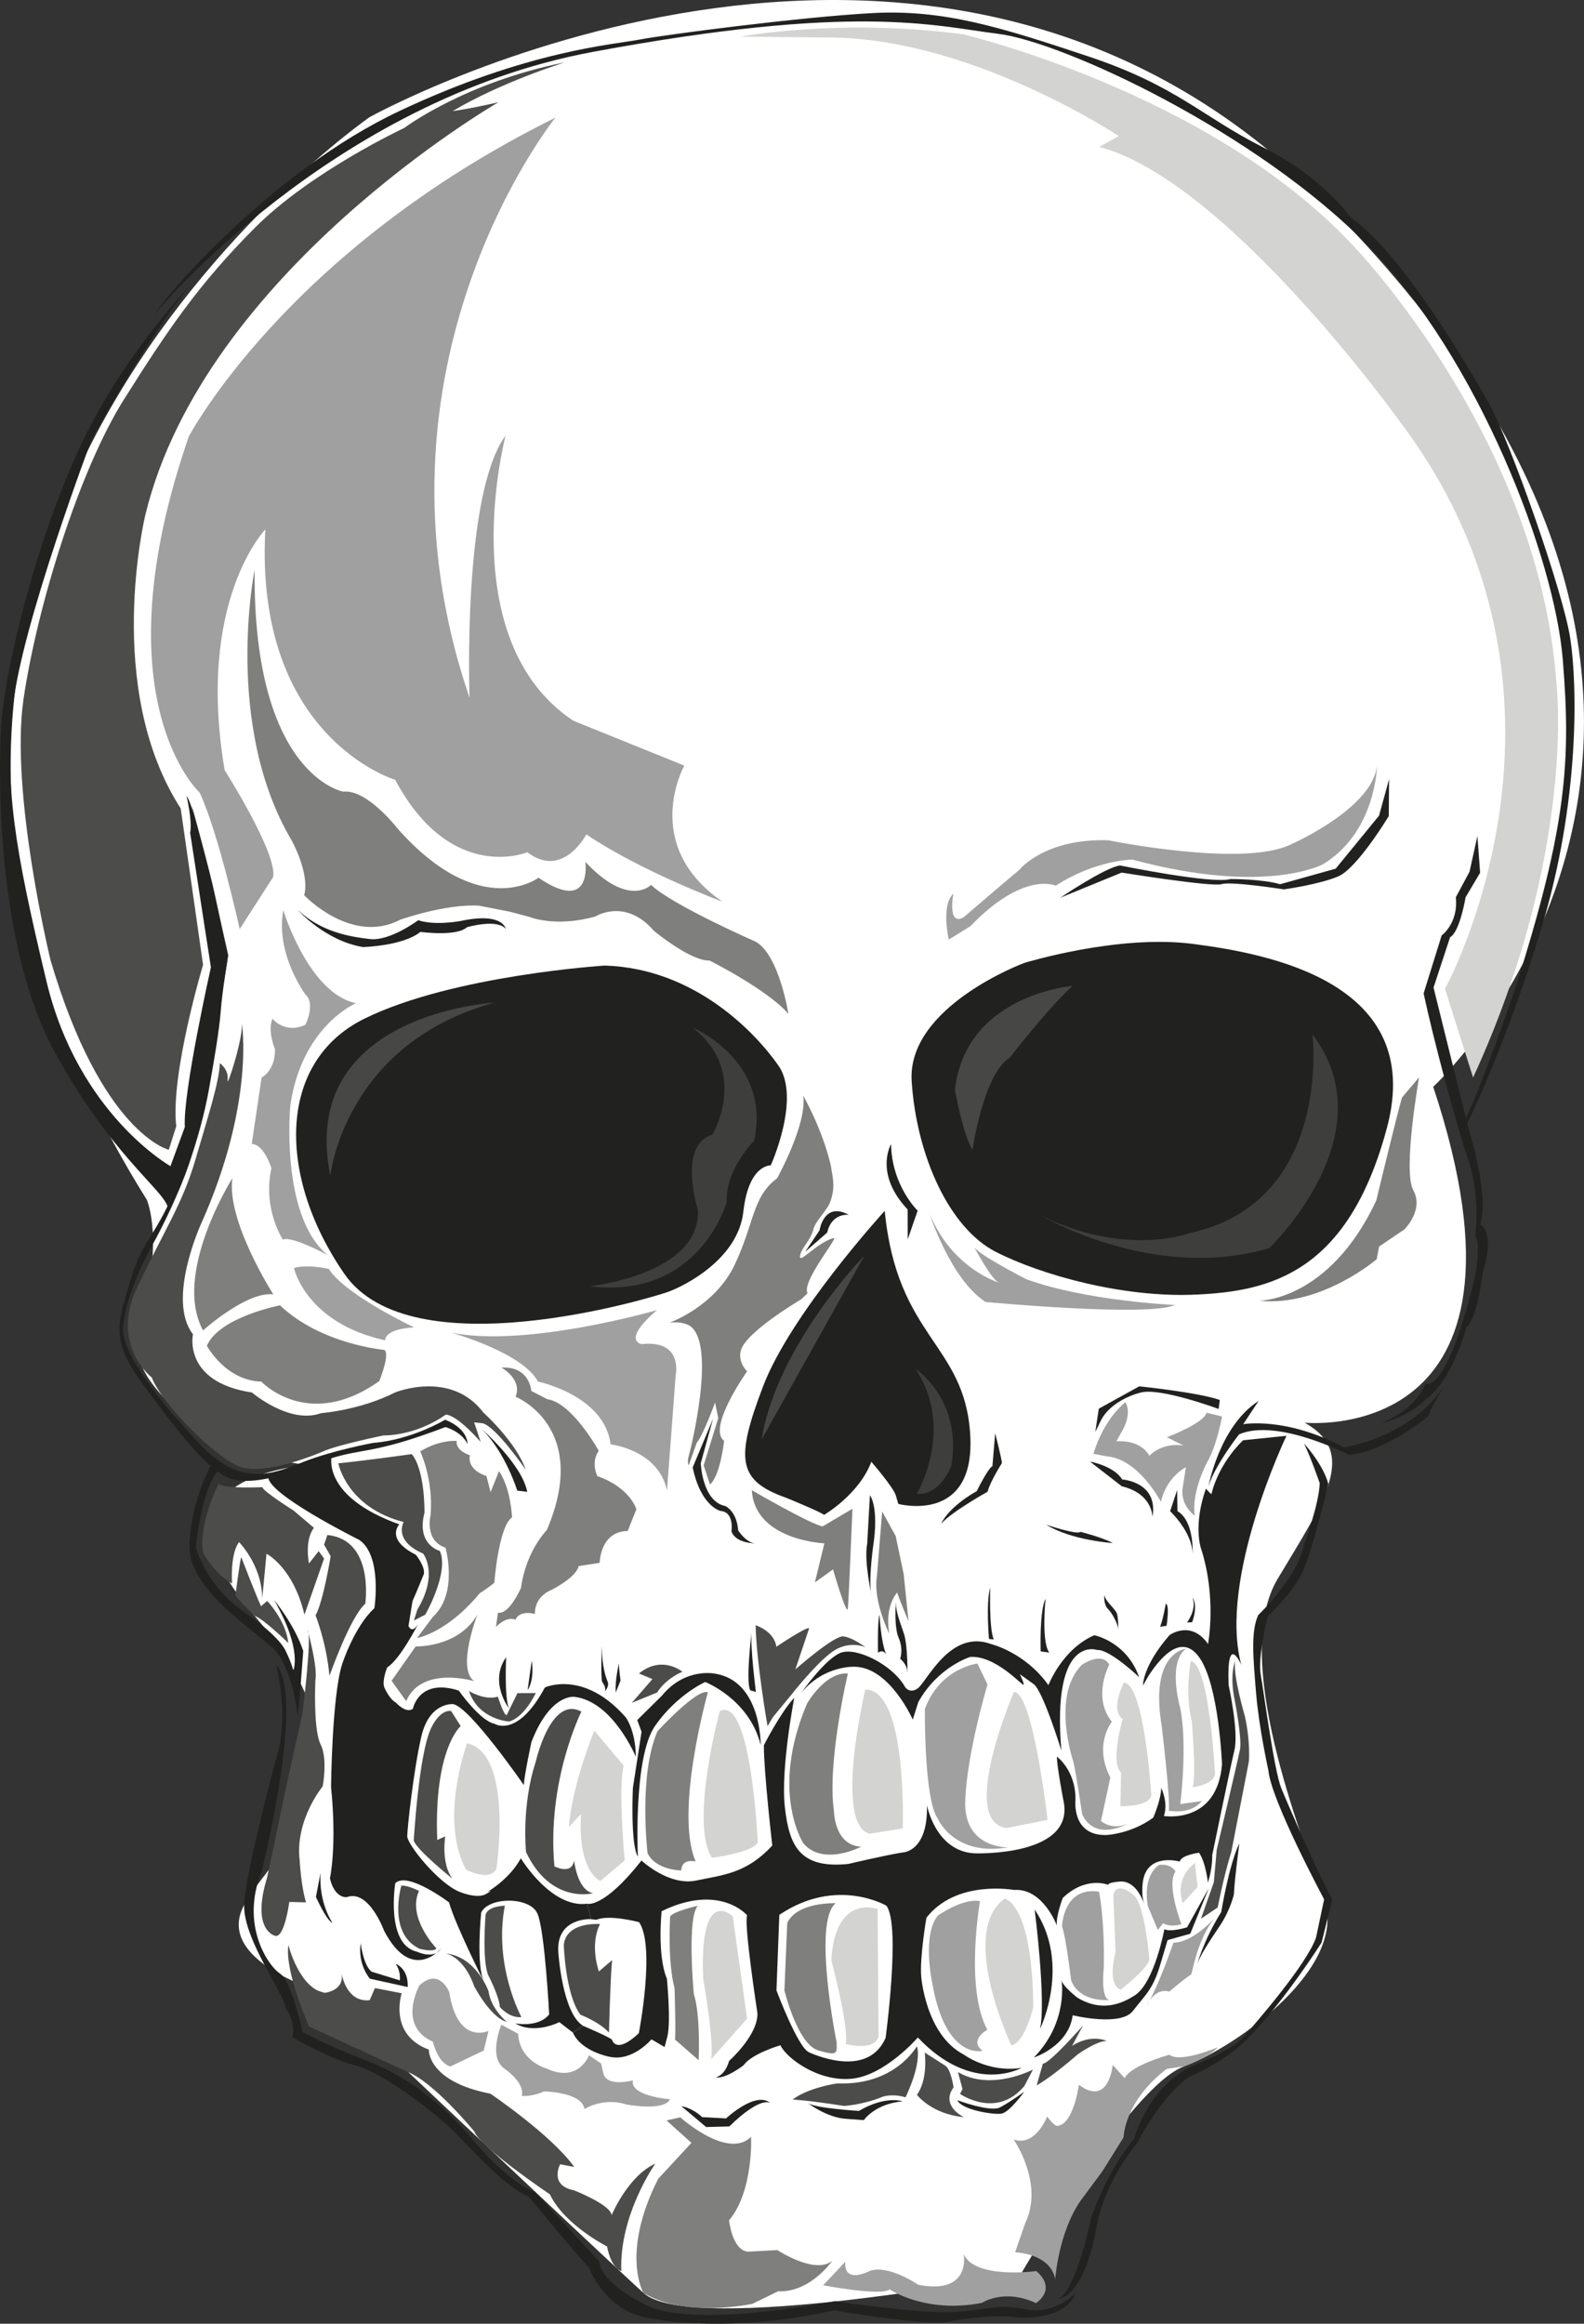 <svg id="_Слой_2" xmlns="http://www.w3.org/2000/svg" width="736.59" height="1080" viewBox="0 0 736.59 1080"><rect x="0" y="0" width="736.59" height="1080" fill="#333333" stroke="none"/><g id="Halloween05_8887693"><g id="Halloween05_8887693-2"><path d="M171.88 54.44S-120.1 256.57 68.28 557.64c0 0 8.52 19.72-3.67 56.84-12.2 37.16 61.57 72.78 92.71 65.63.0.0-101.38-2.07-38.85 70.98 62.53 73.04 9.46 107.85-4.93 134.3-14.37 26.4 37.3 40.85 37.3 40.85.0.0 126.02 119.11 148.34 139.42 22.32 20.37 175.61-8.85 175.61-8.85.0.0 50.36-86.87 75.81-96.43 25.48-9.53 76.33-46.43 65.14-77.63-11.16-31.17-43.31-112.59-21.68-148.81 21.68-36.22 37.79-58.53 12.64-72.72.0.0 115.6 11.97 59.77-156.1.0.0 188.67-174.17-53-413.94C431.12-89.74 171.88 54.44 171.88 54.44z" fill="#fff"/><g><path d="M361.96 495.21c-10.64-15.22-38.83-45.12-80.71-46.44.0.0-70.66 4.47-111.68 24.63-41.05 20.15-40.55 73.72-9.39 118.72 31.19 44.98 143.34 10.95 150.63 8.25 7.32-2.66 32.35-15.02 34.86-37.18 2.46-22.17 12.74-21.55 12.74-21.55.0.0 14.19-31.24 3.55-46.43z" fill="#212120"/><path d="M554.55 438.68c-34.89-4.48-78.25 8.87-78.25 8.87.0.0-54.7 20.23-52.35 55.11 2.32 34.87 17.61 68.18 39.07 79.15 21.43 10.93 59.72 21.53 93.55 19.87 33.83-1.59 70.34-9.93 88.4-77.57 18.08-67.63-55.46-80.93-90.42-85.43z" fill="#212120"/><path d="M451.15 666.5c-2.68-42.22-33.95-44.63-39.74-103.72.0.0-43.63 47.72-56.54 81.48-12.84 33.75-12.1 43.87 10.82 51.91.0.0 16.78 6.88 17.49 7.93.0.0 16.36-9.53 22-24.72.0.0 10.37 11.95 11.43 15.77l1.11 3.84s36.17 9.73 33.43-32.48z" fill="#212120"/><path d="M89.1 374.03s10.23 54.98 14.31 71.15c0 0-2.14 43.99-14.98 86.82-12.79 42.82-20.15 38.7-27.35 61.76-7.17 23.07-9.39 29.89 6.43 51.09 15.84 21.18 30.55 41.23 42.42 43.09 11.9 1.84 26.16-4.02 42.15-9.53 16.04-5.48 21.26-2.22 55.04-15.15.0.0 7.34 1.86 10.28 7.85.0.0.44-6.95-10.4-11.27.0.0-15.42 9.35-33.36 10.77.0.0-19.02 3.45-33.01 9.02-13.94 5.56-28.68 11.32-46.59-7.33-17.91-18.64-37.89-43.12-36.81-55.58 1.06-12.49 8.4-28.84 13.55-37.95 5.15-9.07 13.01-25.69 16.98-37.36 3.97-11.69 7.32-23.28 9.56-35.98 2.24-12.69 4.66-26.41 5.37-35.98.74-9.61 3.45-25.4 3.45-25.4.0.0-3.72-16.44-6.16-27.9-2.41-11.48-10.89-42.09-10.89-42.09z" fill="#212120"/><path d="M127.49 743.65c13.53 23.7 8.8 32.98 8.8 32.98.0.0.12-1.82-3.4-9.25-3.55-7.5-18.28-17.37-18.28-17.37-19.24-12.9-23.58-31.06-23.58-31.06 3.72-31.56 11.04-35.95 11.04-35.95l2.07-2.33c-1.48-.97-2.93-2.03-4.29-3.13-13.21 24-11.68 43.33-11.68 43.33 1.77 18.92 29.42 36.5 38.63 45.06 9.21 8.6 11.63 31.27 11.63 31.27.64-3.26 2.59-29.85 2.59-29.85-3.82-11.84-13.53-23.7-13.53-23.7z" fill="#212120"/><path d="M128.35 773.71s6.58 24.07.0 43.84c0 0-14.44 53.62-14.81 67.84-.37 14.19 14.31 35.04 18.23 44.62 3.92 9.6.05 1.37.05 1.37.0.0 6.23 8.34 4.16 15.43.0.0 17.07 10.08 29.37 13.16 12.34 3.07 36.61 21.71 45.18 30.16 8.55 8.41 23.82 26.02 35.45 30.95.0.0 22.02 26.71 27.94 32.94.0.0 7.07 19.71 27.45 23.32.0.0 35.72 7.93 86.4-3.55.0.0 45.16 7.82 54.32 5.05.0.0 18.8-3.64 31.09-1.71.0.0 21.83 2 27.18-11.47.0.0-10.23 10.67-24.12 7.54-13.89-3.1-21.7 2.14-41.04 1.39-19.32-.84-47.06-5.03-47.06-5.03.0.0-64.82 13.03-87.56 1.85-22.76-11.22-21.9-20.34-21.9-20.34l-29.98-32.3s-10.77-2.97-28.46-23.84c-17.72-20.87-33.66-30.98-51.37-37.81-17.71-6.81-28.13-12.69-28.13-12.69.0.0-5.17-23.66-10.57-27.2-5.45-3.5-18.53-22.6-8.55-47.18.0.0 20.57-81.83 6.73-96.35z" fill="#212120"/><path d="M491.6 1068.62s7.44.38 15.89-38.06c0 0 7.49-22.17 19.96-36.43.0.0 5.27-22.09 25.48-33.28.0.0 19.61-7.43 25.52-14.29 5.89-6.84 29.02-33.27 33.53-46.01l3.77-17.79s-24.83-46.23-25.94-60.02c0 0-4.29-19.24-5.69-35.59-1.35-16.35-2.56-28.84.99-36.52.0.0 18.26-17.31 21.29-32.79.0.0 6.95-18.38 7.29-28.52.0.0-4.19-12.13-7.29-18.39.0.0 8.62 9.15 11.31 18.72.0.0-7.34 30.95-11.97 40.95-4.66 9.97-16.24 20.63-16.24 20.63.0.0-4.76 18.8-3.23 27.24 1.53 8.45 6.18 44.25 9.53 52.59 3.35 8.35 19.14 44.03 23.75 51.7l-5 20.11s-18.26 28.83-35.65 45.9c0 0-7.93 8.39-25.55 16.32.0.0-11.41 6.2-24.59 31.04.0.0-14.78 16.87-18.77 38.51.0.0-4.83 32.16-18.38 33.98z" fill="#212120"/><path d="M687.02 388.63l1.26 17-6.75 11.39s-2.69 16.24-7.2 18.54l-7.71 23.43 16.29 65.66s9.9 30.92 5.45 44.54c0 0 7.17 2.75 1.08 22.42.0.0-2.32 21.3-7.59 25.25.0.0-6.14 24.64-19.24 33.9.0.0-7.88 7.98-20.18 10.59.0.0 15.57-5.61 20.32-18.28.0.0 8.82 5.79 21.36-42.53.0.0 5.54-19.34 1.9-26.36.0.0 2.61-18.08-3.18-35.06-5.79-16.96-16.06-55.21-20.82-77.41l8.38-26.93s7.88-5.71 6.6-17.75l6.38-11.9 3.65-16.52z" fill="#212120"/><path d="M671.63 644.02s-7.54 12.45-7.12 13.88c0 0-19.14 16.37-37.18 18.32.0.0-33.36-17.32-51.15-9.56.0.0-11.31 14.47-14.19 24.08.0.0 5.05-27.9 23.31-39.64l-7.19 10.84s19.74-3.66 46.86 10.77c0 0 31.12-4.53 46.66-28.69z" fill="#212120"/><path d="M154.19 677.02s-4.51 18.59 31.51 31.48c0 0-6.77 6.84 7.69 14.14.0.0 4.39 5.4 3.72 8.89.0.0-3.47 8.62-5.3 12.66l-1.85 11.53s1.58 4.07 4.61-1.15c0 0-8.72 17.02-14.49 20.34.0.0-2.49 5.96-1.43 9.21.0.0 2.34 5.58 5.42 7.18.0.0 4.73 5.35 7.93 2.89.0.0 2.76-14.4 21.34-8.45.0.0 9.86 14.12 16.73 15.47.0.0 10.57 6.79 23.31-16.91.0.0 17.93-8.41 37.45 13.71.0.0 4.68 5.64 4.88 18.6.0.0-10.62-25.82-28.55-27.95.0.0-11.19-1.8-20.03 20.96.0.0-3.3 15.31-3.55 20.02.0.0-24.96-36.12-32.82-37.6.0.0-10.96-1.12-14.76 14.78-3.74 15.94-6.58 42.91-6.63 46.61-.02 3.77 14.19 21.57 24.05 25.73.0.0 8.33 3.66 12.66 1.09 4.36-2.54.39-.82.39-.82.0.0 10.42-5.89 15.72-15.74.0.0 14.09 23.32 30.82 21.11l1.8 7.16s-16.16-.86-15.2 15.2c0 0 1.77 28.41 11.51 34.36l-4.71 3.18-6.31-4.86s-11.58 5.94-20.5.59c0 0 10.91 2.11 15.77-4.21.0.0-2-38.9-5.45-46.83-3.47-7.91-22.47-7.92-26.16-.52.0.0-2.56 24.88 1.41 32.43.0.0-13.43-26.58-16.36-37.12.0.0-19.37-14.64-25.01-8.89.0.0-4.61 28.54 10.15 31.83.0.0 7.86 3.79 11.14-1.48.0.0-13.58 16.43-26.49-8.28.0.0-7.07-19.48-17.37-15.61.0.0-5.57.78-7.81-8.73.0.0 3.33-14.77.52-42.5.0.0.42-42.03 5.13-56.98.0.0 5.64-17.52 15.03-26.1.0.0 3.77-24.21-7-31.71.0.0-43.41-21.56-42.33-29.49.0.0 22.96-8.68 29.42-9.25z" fill="#212120"/><path d="M571.33 783.06c-1.01-25.12 5.89-9.29 5.89-9.29-10.82-40.12 21.02-106.45 21.02-106.45l-20.2 2.08c-12.15 11.93-14.68 25.02-14.68 25.02-.91-.52-2.59-2.55-2.59-2.55-6.03 17.18-2.31 27.75-2.31 27.75 7.46 22.85 3.3 44.47 3.3 44.47-7.98-11.4-17.89-4.14-17.89-4.14-12.69 14.55-12.37 23.44-12.37 23.44l2.61-4.57c3.82-5.74 14.64-21.32 23.68-8.35 9.07 12.96 10.47 49.58 10.47 49.58-2.36 28.11-27.05 23.97-27.05 23.97 2.19-6.03-1.23-13.12-1.23-13.12.0 5.42-3.7 13.9-3.7 13.9-10.27 7.53-21.61 8.06-21.61 8.06-16.41.57-14.56-16.08-14.56-16.08.3-13.87-8.62-20.34-8.62-20.34-.1 4.06 2.93 19.93 2.93 19.93 6.38 26.72-41.17 25.01-41.17 25.01-18.21-.85-22.2-22.33-22.2-22.33.52 21.85-11.38 21.94-11.38 21.94-7.74 1.21-25.16 5.32-25.16 5.32-22.86 2.37-27.54-8.72-29.54-26.43-2.02-17.72 4.38-50.82 4.38-50.82-6.45 6.95-14.14 22.08-14.14 22.08-.03 12.58 3.92 46.63 3.92 46.63-12.02 12.96-22.67 13.62-35.43 16.26-12.74 2.65-25.4-9.31-25.4-9.31-17.57 22.41-25.28 20.12-25.28 20.12l1.8 7.16 2.54.26c5.94-2.59 19.83 1.12 19.83 1.12 7.69 11.31-.12 51.6-.12 51.6-10.79 10.17-12.47 3.04-12.47 3.04-1.14-1.26-13.48-6.47-13.48-6.47l-4.71 3.18c3.97 8.82 16.97 11.2 16.97 11.2 10.74 2.43 19.56-8.09 19.56-8.09l6.11 3.57 1.28-4.87c1.75-7.14-.22-26.89-.22-26.89-4.63-11.08-2.44-31.38-2.44-31.38 27.03-13.14 39.74 1.9 39.74 1.9-1.53 4.46 4.8 45.43 4.8 45.43.39 10.27-13.16 22.25-13.16 22.25-2.04 7.11-6.23 7.64-6.23 7.64 4.61.91 12.98-5.63 12.98-5.63 3.77-5.39 17.07-9.27 17.07-9.27 2.93 6.01 17.47 16.96 33.04 15.57 15.57-1.41 30.9-19.18 30.9-19.18 25.67 27.07 48.24 14.11 48.24 14.11-15.45 2.44-27-6.25-27-6.25-17.59-9.19-19.66-36.09-19.66-36.09-.79-8.76 2.39-27.41 2.39-27.41 13.9-17.91 40.77-12.93 40.77-12.93 13.35-1.02 19.91 16.51 19.91 16.51-.54-4.16 2.71-12.77 2.71-12.77 10.84-10.43 21.11-6.14 21.11-6.14.27-1.32 6.16-1.55 6.16-1.55 7.71.14 10.62 10.7 10.62 10.7-1.65-5.33-.47-11.43-.47-11.43 2.44-12.69 17.02-8.52 17.02-8.52.59-3.04 8.97-4.11 8.97-4.11 3.18 4.66 4.11 13.9 4.11 13.9 2.29-7.22 2-12.74 2-12.74.0.0 8.23-40.06 10.32-48.76 2.14-8.64-2.71-30.42-2.71-30.42zm-195.13 170.81c-5.3-2.43-15.13-28.78-15.13-28.78l1.33-35.11c26.59-17.92 49.77-4.27 49.77-4.27 6.78 8.77-.35 61.47-.35 61.47-7.88 17.82-30.3 9.04-35.63 6.69z" fill="#212120"/><path d="M296.33 799.42l2 5.49-4.02 26.06s-1.26 25.89 2.32 32.03c0 0-2.27-46.27 8.03-60.94 10.32-14.66 23.28-20.3 23.28-20.3.0.0 20.42 7.86 25.8 29.26.0.0.39-29.31-20.79-33.07.0.0-14.14-3.36-25.25 10.26l-11.36 11.22z" fill="#212120"/><path d="M372.48 786.94s11.28-16.14 18.58-18.81c7.32-2.67 23.58 5.58 29.37 15.2.0.0 1.87 4.27 6.16 1.51 4.24-2.72 15.05-27.83 34.27-20.72.0.0 15.72 3.73 26.68 19.1.0.0 6.26-16.62 21.31-23.21.0.0 15.05 2.91 20.87 19.5.0.0-13.63-13.02-19.49-12.64.0.0-21.26-7.66-16.68 46.73.0.0-8.55-27.8-12.89-30.88l-6.41-4.6s1.95 3.96 1.77 4.94c-.2.97-12.83-13.73-24.86-12.96.0.0-14.98 4.54-24.12 20.98l-2.59 8.14s-10.62-24.15-26.85-24.55c0 0-14.41-.91-25.13 12.27z" fill="#212120"/><path d="M493.6 920.25s3.52 19.27-12.84 36.04c0 0 16.19-5.26 18.06-19.64.0.0 22.27 5.44 28.01-2.03 5.76-7.5 9.41-9.97 12.86-22.01l3.25-10.9 10.55-2.96 8.65-21.2-10.12 18.21s-7.49 2.4-10.57.9c0 0-4.56 24.72-13.65 30.67-9.07 5.94-17.79 6.52-26.75 1.18.0.0-7.07-5.46-7.44-8.27z" fill="#212120"/><path d="M566.7 654.86s-27.94-10.36-36.61-7.53c0 0-13.77 3.2-18.53 13.64l-2.22 4.54 1.62-10.79 18.8-10.38s27.3 2.77 37.47 6.33l-.54 4.19z" fill="#212120"/><path d="M506.9 679.33s10.94 1.87 14.93 8.29c0 0 17 1.05 14.07 17.48.0.0.27-10.83-14.24-14.31l-14.76-11.46z" fill="#212120"/><path d="M462.78 666.14s3.1 12.13 3.13 13.87c0 0-5.4 8.44-6.68 13.32.0.0-16.75 9.31-21.56 14.86.0.0 2.76-7.31 16.53-15.15.0.0 5.54-11.19 7.29-11.52l1.28-15.37z" fill="#212120"/><path d="M404.53 694.96s4.41 5.26 1.4 24.4c0 0-2.27 16.9-.57 22.33.0.0-3.7-16.03-2.09-24.23l1.26-22.51z" fill="#212120"/><path d="M223.97 664.1s18.87 16.58 21.19 29.27l-4.63-.56s-5.44-17.72-16.56-28.72z" fill="#212120"/><path d="M445.19 976.13s15.2 5.65 19.76 3.36c4.48-2.3 11.36-7.32 11.36-7.32.0.0-6.82 9.53-10.59 10.2-3.72.62-18.68-1.79-20.52-6.24z" fill="#212120"/><path d="M419.71 976.64s-7.81-2.86-20.32 4.46c0 0-20.4-1.21-23.75-3.68.0.0 8.84 6.91 18.06 7.37l8.01.59s5.1-7.61 18.01-8.73z" fill="#212120"/><path d="M358.36 977.57s-3.94-4.13-19.22 10.74l-10.77.28-11.53-9.7s4.78.57 9.71 5.1l11.09.59s13.92-13.09 20.72-7.02z" fill="#212120"/><path d="M167.72 903.16s1.23 10.26 5.08 13.23l13.13 4.04s.62-3.94-1.92-7.67c0 0 5.94 1.98 5.59 10.77l-17.59-3.88s-5.74-6.38-4.29-16.48z" fill="#212120"/><path d="M149.07 870.49l-2.17 11.14s5.1 11.36 7.68 12.02c0 0-6.41-9.03-5.52-23.16z" fill="#212120"/><path d="M331.56 659.44l-5.69 20.63s.64 17.81 11.46 19.91c0 0 5.3 2.39 5.94 11.33.0.0 3.92 6.18 8.38 6.01.0.0-9.56.23-11.51-5.61.0.0 1.41-8.88-4.95-9.44.0.0-9.16-1.76-13.08-20.22l9.46-22.63z" fill="#212120"/><path d="M394.73 564.64s-7.91-1.17-10.08 8.24l-10.2 8.89 6.65-9.94s1.97-13.54 13.62-7.2z" fill="#212120"/><path d="M414.36 531.74s-8.08 13.71 7.71 30.38l.03 13.92 4.63-13.37s-12.05-11.51-12.37-30.93z" fill="#212120"/><path d="M645.95 362.11l-.15 17.18s-14.68 24.37-23.55 28.06c-8.87 3.75-25.18 6.01-25.18 6.01.0.0-24.61-3.83-28.97-2.43-4.39 1.42-46.52-5.37-46.52-5.37l-28.55 11.69s20.84-14.09 27.81-15c0 0 42.92 8.76 51.35 6.31.0.0 14.93-.06 23.08 2.41l25.84-7.23 20.18-24.65 4.66-16.99z" fill="#212120"/><path d="M138.55 423.01s12.64 14.23 30.21 17.16c0 0 18.65-.47 26.73-7.05.0.0 16.73 2.32 21.68-2.17.0.0 13.94-4.1 17.99.76.0.0-1.18-7.93-21.04-3.64.0.0-11.78 2.26-19.64-.37.0.0-13.23 9.88-22.54 8.74-9.26-1.09-22.44-3.2-33.38-13.45z" fill="#212120"/><path d="M235.37 770.21s-.91 18.84 1.3 23.8c0 0-9.41-12.26-1.3-23.8z" fill="#212120"/><path d="M247.27 771.81l-1.92 13.66s3.28-4.09 1.92-13.66z" fill="#212120"/><path d="M279.84 765.21s-.57 14.6.2 16.54c0 0 2.02 2.45 1.21 4.35.0.0 2.24-2.29 1.31-4.53-.91-2.19-2.66-7.27-2.71-16.36z" fill="#212120"/><path d="M287.83 773.1s-1.97 7.88-1.48 13.53l2.22-5.57s-.76-4.93-.74-7.96z" fill="#212120"/><path d="M349.49 758.75s-2.78 22.55-.64 26.83l2.66.83s-2.66-20.76-2.02-27.66z" fill="#212120"/><path d="M418.6 770.96s3.15 2.43 3.3 5.85c.12 3.41.35-11.73-1.53-17.41-1.85-5.69-4.06-10.63-3.7-15.32.0.0-1.13 11.67 1.21 17.14 2.36 5.41.71 9.74.71 9.74z" fill="#212120"/><path d="M408.97 750.43s.67 13.03 3.15 18.5c0 0-1.43-2.65-3.84-.75.0.0-.3-14.89.69-17.75z" fill="#212120"/><path d="M460.46 737.84s-.57 19.37 1.67 24.12l-2.24-.2s-1.48-16.85.57-23.92z" fill="#212120"/><path d="M486.21 743.05s-2.07 19.98 1.72 25.02l-3.99-.53s-.66-18.74 2.27-24.49z" fill="#212120"/><path d="M513.53 741.09s-.47 4.65 1.65 6.65c2.09 2 4.71 7.24 4.78 9.3.07 2.06.17-4.5-.49-6.86-.66-2.41-5.84-6.16-5.94-9.09z" fill="#212120"/><path d="M542.11 745.34s-1.21 7.08-2.61 10.72l2.98-.44s1.55-9.69-.37-10.27z" fill="#212120"/><path d="M551.99 754.05s4.71-6.03 2.54-11.57c0 0 2.78 3.26-.17 11.51l-2.36.06z" fill="#212120"/><path d="M517.5 717.17s-19.05-1.17-30.99-8.51c0 0 14.68 4.89 15.89 3.29.0.0 9.51 2.32 15.1 5.22z" fill="#212120"/><path d="M547.38 692.58l-3.25 9.79s10.17 9.44 10.44 19.69c0 0 .89-15.03-7.02-19.72l-.17-9.76z" fill="#212120"/><path d="M88.41 387.04l9.66 62.55s-13.16 58.61-12.12 74.23l-6.68 18.18s-42.89-24.14-57.65-85.91c-14.83-61.75-19.61-90.79-15.5-128.48 4.11-37.71 36.54-123.42 36.54-123.42.0.0 32.87-59.78 50.65-76.72.0.0-33.66 33.36-54.92 77.72C17.14 249.56 2.01 311.42.51 337.85c-1.5 26.43-1.26 102.6 24.42 150.16 25.67 47.55 50.48 64.56 53 72.75.0.0 13.99-27.88 16.88-46.34 2.88-18.44 10.87-67.88 10.87-67.88.0.0-14.26-71.41-18.95-76.62.0.0 2.79 11.43 1.7 17.11z" fill="#212120"/><path d="M72.08 145.8S153.77 46.74 275.73 24.11C397.63 1.49 433.7 11.86 464.2 15.73c30.53 3.84 120.31 45.68 171.94 98.47 51.59 52.79 86.72 145.21 90.57 192.18 3.82 46.95 2.07 77.19-22.2 153.37.0.0-15.6 45.55-24 62.64l.59 2.15s17.91-34.61 35.75-93.35c17.79-58.72 16.68-112.64 13.38-134.32-3.28-21.7-27.64-90.66-37.42-108.51-9.8-17.86-41.04-70.78-64.7-87.25.0.0-12.42-18.37-40.9-32.72-28.51-14.34-40.01-28.47-81.18-42.2-41.17-13.75-67.46-21.89-100.45-20.1-32.97 1.77-97.07 10.11-108.38 12.34-11.33 2.22-51.59 4.95-111.41 33.14-59.82 28.2-109.59 86.87-113.73 94.24z" fill="#212120"/><path d="M262.52 29.02s-29.64 9.23-51.96 22.59c0 0 4.88-.44 21.19-4.07.0.0-136.88 78.86-164.18 191.84.0.0-19.64 80.47 16.46 136.36l10.4 72.7s-15.25 50.75-12.47 75.05l-3.47 10.89s-31.19-7.4-54.99-88.12c0 0-18.94-77.74-12.56-121.34 6.41-43.62 26.02-106.42 46.61-139.13 20.62-32.73 34.89-53.75 61-79.95 26.16-26.2 69.45-46.38 69.45-46.38.0.0 27.89-21.11 74.53-30.45z" fill="#4c4c4b"/><path d="M118.4 264.84s-14.59 71.93 17.15 125.64c0 0 8.6 15.25 5.91 25.61.0.0 22.03 23.27 44.69 11.35.0.0 21.16-7.47 36.59-6.5l14.41 2.8 9.07 2.43s11.92 5.01 30.6-.2c0 0 13.94-8.84 27.25 6.65.0.0 17 14.13 25.87 13.81.0.0 26.66 13.32 36.68 24.77.0.0-4.24-27.32-15.23-33.53.0.0-38.9-17.04-48.63-26.39.0.0-10.25 10.91-30.55-10.67.0.0 3.43 24.44-21.8 7.34.0.0-27.08 20.57-65.56-22.89.0.0-14.12-18.35-25.23-17.11.0.0-42.08-7.45-41.22-103.11z" fill="#7f7f7d"/><path d="M112.41 475.03s6.38 37.25-18.8 93.52c0 0-16.38 35.57-3.87 51.58.0.0-4.95 22.16 27.42 27.07.0.0 17.47 14.94 32.1 9.61.0.0 17.93-1.29 34.47-9.63.0.0 25.87-10.63 41.02 9.3.0.0 15.32 13.81 19.69 26.56.0.0-13.8-19.99-19.98-21.53l-3.99-.43s1.53 4.36 3.03 9.08c0 0-10.84-12.62-16.26-12.66.0.0-12.37 9.51-29.02 9.67.0.0-21.26 4.41-27.6 7.26.0.0-28.26 12.55-40.38 6.79-12.15-5.74-35.4-29.59-39.64-40.97.0.0-19.54-15-6.87-41.76 12.64-26.77 21.06-38.74 27.08-59.31 6.04-20.59 11.11-36.26 11.43-45.04.0.0 4.21 2.86 3.6 7.83-.66 4.99 7.64-20.25 6.58-26.91z" fill="#4c4c4b"/><path d="M387.68 575.37c-8.4 2.49-16.53 12.84-15.62 8.11.69-3.56 5.03-7.13 6.26-12.38.76-3.22 6.23-8.72 7.52-11.91 3.1-7.79 1.08-12.71.56-17.25-3.84-16.88-12.88-32.71-12.88-32.71 1.87 13.26-12.17 38.42-12.17 38.42-11.53 8.62-10.4 20.4-19.64 40.04-9.24 19.61-30.38 27.06-30.38 27.06 6.26-.81 9.56 1.52 9.56 1.52 12.54 8.88-.1 58.45-.1 58.45-.52 2.22-1.4 4.25-.54 6.37l3.75-10.52c3.06-3.68 8.52-18.73 8.52-18.73l1.48 7.26-6.78 21.95 2.91 8.92c4.85-4.09 6.6-20.31 6.6-20.31-8.03-5.97 10.67-32.27 10.67-32.27-4.51-4.91-2.96-9.4-2.96-9.4 1.65-8.51 27.74-23.86 27.74-23.86 1.18-.94 2.27-1.98 3.33-3.06-2.86-5.48 14.76-26.41 12.17-25.69z" fill="#7f7f7d"/><path d="M131.75 423.04s11.58 38.48 33.75 43.24c0 0-25.16 10.53-30.5 47.56.0.0-4.88 51.14 17.37 69.5.0.0-16.8-9.14-20.82-7.19.0.0-9.49-14.09-5.35-33.2.0.0-3.3-11.06-9.14-11.28l4.58-30.83s6.55-3.29 6.21-13.3c0 0-3.6-8.38-1.14-14.03.0.0 5.87 7.26 15.33 2.75.0.0 4.83-9.73.0-14.04.0.0-14.04-18.8-10.3-39.16z" fill="#a0a0a0"/><path d="M233.2 635.66s9.86 5.33 6.55 13.51c0 0 35.04 13.93 14.54 61.94.0.0-9.68 9.68-12.02 26.88.0.0-5.44 12.55-10.69 11.54l-.96 6.61s4.76-5.22 9.14-3.33c0 0 1.21-4.53 9.02-2.7.0.0-.89-7.66 7.98-11.34.0.0 11.29-5.67 12.32-10.9l9.78-1.51s.1-14.59 13.03-14.8l4.04-10.09s-2.83-10.05-18.11-15.38c0 0-3.25-6.09.59-11.8.0.0-12.32-22.41-23.92-23.97l-7.41-3.82s-.76-11.7-13.87-10.85z" fill="#7f7f7d"/><path d="M157.32 680.12s3.87 20.47 30.4 27.28c0 0-5.05 8.56 9.04 14.66.0.0 7.42 9.25-2.66 26l-1.62 5.11 5.27-2.72s11.26-19.56 6.77-29.63c0 0-11.04-2.8-7.14-17.65.0.0.42-19.65-5.91-27.35.0.0-21.31 3.03-34.15 4.29z" fill="#4c4c4b"/><path d="M195.41 674.57s6.31 13.11 4.78 29.84c0 0-2.93 11.63 6.97 14.91.0.0 6.09 21.24-5.89 32.19l-7.32 9.77s13.67-2.11 29.17-20.84c0 0 2.69-1.53 6.75-4.83.0.0 1.95-26.12 8.23-30.35.0.0-.47-13.34-6.04-21.52l-3.92 9.75-1.95-7.5s-9.04-2.44-7.69-9.63c0 0-6.7-1.97-6.16-6.65.0.0-7.69-.79-16.95 4.89z" fill="#7f7f7d"/><path d="M136.7 589.36s5.49 25.54 42.42 33.58c0 0-.79-5.16 13.4-6.01.0.0-32.35-15.33-39.57-27.14.0.0-9.98-2.39-16.26-.43z" fill="#a0a0a0"/><path d="M136.65 702.15s-14.54-9.15-14.66-10.96c0 0-18.72.91-20.28-1.68.0.0-9.83 19.2-7.17 32.36.0.0 4.98 9.39 13.35 14.13.0.0-.96-13.75 3.27-19.28.0.0 10.79 10.9 10.77 26.33l2-20.9s12.39 6.22 17.64 28.31l9.14-26.09-2.51-3.44-4.51 5.72s-2.24-10.63 2.29-16.56l-9.34-7.93z" fill="#4c4c4b"/><path d="M143.03 757.54s4.83 17.22 3.62 23.49c0 0-.94 20.2 1.85 28.27.17.53.37 1 .57 1.42 3.45 6.74.99 19.54.99 19.54.0.0-12.91 15.52-10.72 34.3.0.0.67 12.34 2.98 19.61l-7.79-.19s-2.17 16.59-6.45 15.77c0 0-11.46-2.22-3.92-26.94.0.0 6.82-31.95 7.96-37.88 1.18-5.88 8.5-38.45 8.5-38.45.0.0 4.61-36.15 2.41-38.94z" fill="#4c4c4b"/><path d="M152.25 713.44l-1.55 4.47 3.06 5.36s-3.33 20.76-7.02 27.52c0 0 5.05 12.53 6.46 28.09.0.0 9.78-27.68 16.65-33.47.0.0 4.39-29.74-17.59-31.97z" fill="#4c4c4b"/><path d="M112.19 723.71s6.33 16.49 9.19 22.85l2.86-2.5s8.77 9.17 9.81 19.55c0 0-11.73-11.42-15.57-12.52.0.0-8.57-8.47-9.02-9.57.0.0 2.09-16.22 2.73-17.81z" fill="#4c4c4b"/><path d="M432.25 564.06s9.73 30.44 26.04 41.06c0 0 75.39 7.11 88.06 1.41.0.0-41.12-1.81-69.04-11.97.0.0-21.66-11.01-24.29-14.92.0.0 8.45 15.94 11.73 16.57.0.0-21.88-6.28-32.5-32.14z" fill="#a0a0a0"/><path d="M640.29 356.25s-.47 30.51-25.11 45.45c0 0-26.61 14.56-88.6-2.19.0.0-17 .11-35.65 12.13.0.0-14.96-6.96-39.67 18.83l-10.05 6.22s-3.75-15.68 2.12-21.35c0 0-2.93 15.07 4.65 11.1.0.0 18.73-16.1 26.02-22.16.0.0 11.68-14.72 41.36-13.74.0.0 62.14 12.69 84.58 2.08.0.0 37.84-16.47 40.33-36.39z" fill="#a0a0a0"/><path d="M659.9 500.73s-7.69 43.37-2.68 52.49c5.05 9.12-4.16 18.19-4.16 18.19l-11.75 7.94-1.13 5.91s-25.82 22.19-54.7 19.3c0 0 32.57.2 54.5-46.55.0.0 10.47-43.5 12.02-47.96l7.91-9.34z" fill="#7f7f7d"/><path d="M568.27 658.35s-2.27 13.49-7.32 22.02c0 0-7 13.27-5.35 24.11.0.0-6.9-4.76-5.64-12.96l1.5-9.58s-8.99 4.36-11.61 16.09c0 0-10.4-20.02-25.15-21.14l-6.21-1.21s3.89-14.88 14.83-23.98c0 0 3.25 4.36-1.11 12.69l-3.1 5.53s10.82-1.33 15.37 6.7c0 0 5.64-6.38 15.87-4.76l-7.74-3.88s16.85-6.23 18.5-11.37l7.14 1.74z" fill="#a0a0a0"/><path d="M410.23 702.51l6.28 11.42 3.72 17.71 2.24 21.84s-4.21-9.98-5.27-13.28c0 0-5.91 6.01-3.7 19.03.0.0-7.59-15.07-5.71-26.61l2.44-30.12z" fill="#7f7f7d"/><path d="M351.39 755.38s8.65 2.68 9.63 10c0 0 14.07-9.51 15.25-8.59l-6.41 19.11s18.01-15.87 22.32-15.34c4.34.49 10.25 5 10.25 5 0 0-7.81-3.52-15.77 2.4-7.93 5.94-18.77 19.84-18.77 19.84l-8.45 10.24-2.52 4.25s-5.17-29.5-5.54-46.92z" fill="#4c4c4b"/><path d="M317.32 776.98s-9.44-7.93-20.2.82l6.28 2.59-9.61 11.06 11.83-4.85s3.18-5.85 11.7-9.62z" fill="#4c4c4b"/><path d="M218.08 785.96s7.27 4.51 13.43 2.61c0 0 2.73 8.71 4.09 8.6l5.03-10.23 8.53-.06s-5.22 11.25-12.39 13.23c0 0-14.17-.69-18.68-14.15z" fill="#4c4c4b"/><path d="M214.23 802.25s-12.54 10.44-10.91 52.92l3.72-1.66s-2.07 12.49 3.35 19.67c0 0-16.78-13.46-17.99-17.76.0.0 2.34-40.32 8.03-52.13.0.0 3.75-8.78 9.36-8.05l4.44 7.01z" fill="#4c4c4b"/><path d="M134.09 903.97s4.98 20.01 16.75 22.27c0 0 9.68-.87 7.93-9.35.0.0 2.04 13.98 13.15 12.75l2.44-5.64 12.44 2.42s-6.41 19.11 12.61 26.19c0 0-.81 14.77 28.63 20.49.0.0 28.28 19.08 38.98 34.03l-6.55-1.23s-5.32 9.83 6.48 12.12c0 0 17.05 6.69 17.47 11.52.0.0 7.61-18.25 20.28-23.91.0.0-16.85 23.91-15.77 49.91.0.0-4.58-.86-6.63-11.44.0.0-19.81-9.94-26.58-24.21.0.0-32.47-21.88-35.11-29.19.0.0-19.24-23.44-31.31-27.81l-45.55-21.03s-11.41-25.33-9.66-37.88z" fill="#4c4c4b"/><path d="M349.27 993.14s1.18 25.36-10.25 38.79c0 0 1.4 13.85 8.75 14.6l13.72-.75s17.44 11.57 25.55 4.99c0 0-10.37 14.92-25.18 14.14l-11.98 5.85s-31.24 6.84-50.7-5.1c0 0-10.69-18.33 6.9-53.02l15.45-16.69-11.58-10.42 6.41-1.44s21.98 19.84 32.92 9.05z" fill="#7f7f7d"/><path d="M393.08 1051.2l-10.28 10.93s26.86 5.19 30.89 1.92c0 0 16.8 11.41 42.94 6.26.0.0 10.17-6.86 25.13.11.0.0 10.05-6.23.17-14.89.0.0-28.65 3.96-33.8-7.91.0.0 3.79 19.08-21.14 14.28.0.0-13.8-9.51-22.52-6.44.0.0-12.15 6.52-11.41-4.25z" fill="#a0a0a0"/><path d="M471.32 994.35s14.41 20.44 5.37 39.06l-4.63 13.4s16.21.41 18.65 12.43c0 0 1.45-21.46 11.8-36.44l10.15-13.69 9.83-15.74s.17-16.64 20.08-31.82l8.03-1.17s12.86-4.99 15.64-8.85c0 0-17.42 7.49-22.4 3.47.0.0-18.31 4.94-20.82 10.93l-5.59-6.2s-1.78 19.71-15.72 9.22c0 0-2.49 18.7-10.15 19.11-1.36.05-4.61-4.32-4.61-4.32.0.0-5.47 14.26-15.64 10.61z" fill="#a0a0a0"/><path d="M426.39 950.99s-10.03 18.43-37.01 17.31c0 0-13.26 1.82-20.82 7.52.0.0 6.43.23 23.92 2.96.0.0 8.58-.4 18.13-4.32.0.0 4.38-1.53 10.47.32.0.0 7.76-15.5 5.3-23.78z" fill="#4c4c4b"/><path d="M429.99 953.96s1.77 12.07-3.6 19.68c0 0 6.9 9.03 21.83 10.34.0.0-11.04-5.08-4.8-13.86.0.0-1.16-8.16-3.75-9.98l-9.68-6.18z" fill="#4c4c4b"/><path d="M445.46 963.04l2.12 7.88-1.13 2.29s16.95 11.89 29.93-3.74l3.97-7.6s-19.44 10.3-34.89 1.17z" fill="#4c4c4b"/><path d="M484.95 959.16l-2.88 10.08s6.31-3.34 19.12-14.45c0 0 8.67-6.23 13.45-6.21.0.0-7.27-3.46-16.11 2.3l5.05-9.44s-15.45 17.64-18.62 17.71z" fill="#4c4c4b"/><path d="M576.33 856.78s-2.19 16.09-2.56 23.73c0 0-1.6 7.16-6.41 14.38-4.81 7.22-9.86 14.65-10.92 18.94.0.0 2.96-11.65 11.46-25.17.0.0 3.62-22.19 8.42-31.88z" fill="#212120"/><path d="M533.16 932.45s3.5-8.85 10.59-6.8c0 0 5.59-4.91 10.15-8.01.54-.35 2.51-15.39 10.72-25.99.0.0-9.9 11.21-18.97 11.27.0.0-6.41 19.13-12.49 29.53z" fill="#a0a0a0"/><path d="M574.36 772.09s-2.76 6.06-.15 18.33c0 0 3.4 17.44 2.41 22.68-1.01 5.23-10.82 46.6-10.82 46.6l-1.35 15.15-5.99 16.95 7.79-5.26s2.93-15.11 6.33-25.76l8.18-42.13s.81-8.9-1.87-20.99c0 0-5.59-18.97-4.53-25.57z" fill="#4c4c4b"/><path d="M311.62 975.68s-18.77-1.37-17.34-8.77c0 0-12.44 3.45-13.8-3.58l-.96-4.26-5.64-3.83s-4.78 13.14-19.74 6.15c0 0-12.49-3.32-13.2-16.14l-7.79-4.21s-6.6 15.47 1.87 20.73c0 0 9.19 6.31 7.59 12.37.0.0 4.88.48 10.35-2.11.0.0 17.64.26 18.82 8.19.0.0 8.77-5.58 19.44-2.13.0.0 17.44 3.36 20.4-2.4z" fill="#a0a0a0"/><path d="M195.02 922.79s-10.45 18.81 6.26 26.12c0 0 2.17 9.9 8.18 11.53l15.5-7.42 2.19-9.09s-14.41 6.74-18.23-18.01c0 0-4.53-11.75-13.9-3.13z" fill="#a0a0a0"/><path d="M207.16 907.91s8.4 1.13 13.35 15.26c0 0 7.61 14.61 15.15 16.53.0.0-7.41-6-8.52-14.36.0.0-5.76-16.04-19.98-17.43z" fill="#4c4c4b"/><path d="M270.36 795.52s-16.21 32.22-12.54 71.92c0 0 8.2 4.26 9.14-2.8.0.0 1.4 13.87 8.8 15.28.0.0-19.59 5.3-31.14-19.13.0.0-2.24-21.29 4.44-41.72.0.0 6.95-31.31 21.31-23.54z" fill="#4c4c4b"/><path d="M329.19 786.51s-15.69 55.43-5.71 78.66c0 0-6.48-1.71-6.68 4.17.0.0-11.78-.03-15.67-8.03.0.0-4.33-36.21 4.61-56.67.0.0 18.36-20.02 23.46-18.12z" fill="#7f7f7d"/><path d="M394.28 777.8s-9.76 41.17-6.48 64.01c0 0 .1 15.86 12.66 16.49.0.0-17.64 9.28-26.88-1.58.0.0-15.77-23.88 1.7-64.92.0.0 8.28-14.72 18.99-14.01z" fill="#7f7f7d"/><path d="M454.52 773.16s-17.37 2.06-24.44 21.1c0 0-.44 42.03 5.99 50.97.0.0 7.44 17.76 32.74 13.37.0.0-20.96.71-19.96-21.96.96-22.69 10.37-53.73 10.37-53.73l-4.71-9.75z" fill="#a0a0a0"/><path d="M515.85 773.69s-8.13 14.97 1.18 26.54c0 0-8.65 10.77-.69 25.89l-4.36 20.21s4.78 4.55 12.44 1.31c0 0-15.05 8.61-21.16-4.32.0.0-2.86-19.16-4.09-24.39.0.0-10.59-30.78 3.97-45.21.0.0 9.16-6.36 12.71-.03z" fill="#a0a0a0"/><path d="M551.45 766.32s-17.02 1.47-11.23 35.87c0 0 4.16 34.81 3.25 39.36.0.0 10.03 2.17 15.4-4.5l-10.03 1.48s3.47-27.22.0-44.64c0 0-6.14-20.89 2.61-27.57z" fill="#a0a0a0"/><path d="M234.78 885.71s-8.15.11-8.99 4.36c0 0-1.75 21.45 1.35 28.16.0.0 4.95 9.45 5.32 14.61.0.0 4.41 5.26 10 4.64.0.0-13.06-23.93-7.69-51.77z" fill="#4c4c4b"/><path d="M279.01 894.26s-15.72-1.33-16.83 9.7c0 0 .67 22.9 7.69 32.41.0.0 8.85 3.38 13.33 8.34.0.0.54-24.05 1.43-33.69l-6.13 5.26s-4.46-12.12.52-22.01z" fill="#4c4c4b"/><path d="M324.49 885.74s-11.38 2.56-12.86 5c0 0-1.3 20.82 2.05 33.33.0.0.71 22.58.15 23.81l11.06 9.65s.96-20.89-2.24-30.7c0 0-3.35-35.29 1.85-41.09z" fill="#7f7f7d"/><path d="M388.62 884.57s-17.89-.75-22.54 9.19l-1.31 31.36s6.06 24.96 15.69 27.84c9.63 2.89 8.62 1 8.57-3.77.0.0-11.31-55.87-.42-64.62z" fill="#7f7f7d"/><path d="M455.73 883.61s-7.14 40.42 3.4 59.76c0 0-8.75 4.79-2.24 9.81.0.0-17.2 4.47-23.43-31.76.0.0-4.75-21.96 2.61-31.08.0.0 11.63-8.3 19.66-6.73z" fill="#a0a0a0"/><path d="M511.04 879.22s2.69 11.89 2.24 35.34c0 0-1.62 14.17 2.56 14.99.0.0-13.67 1.42-17.74-9.11.0.0-2.44-20.41-4.24-25.04.0.0.47-18.72 17.17-16.19z" fill="#a0a0a0"/><path d="M539.03 866.77s-7.79 4.14-5.27 19.13l4.66 11.1 2.44-3.15s2.96 2.13 8.52.49c0 0-7.12-18.34-2.76-24.54.0.0-1.97-3.79-7.59-3.03z" fill="#a0a0a0"/><path d="M186.64 876.41s-6.63 21.99 8.4 29.32c0 0 6.82 1.81 7.88-.2.0.0-13.75-14.2-8.08-26.68.0.0-5.25-2.72-8.2-2.44z" fill="#4c4c4b"/><path d="M671.95 459.56s75.29-136.3-21.02-263.66c0 0-80.27-112.03-139.79-127.62l9.14-5.03s-66.25-44.06-131.17-45.75l-44.72-.49s46.49-8.67 103.48-1.06c0 0 115.03 27.01 181.45 98.3.0.0 86.68 89.47 94.48 203.79.0.0 9.36 77.92-38.78 182.8l-13.08-41.28z" fill="#d3d3d1"/><path d="M108.07 547.59s-28.04 44.4-13.65 70.75c0 0 20.28-18.27 32.67-16.75.0.0-21.93-34.2-19.02-53.99z" fill="#7f7f7d"/><path d="M130.2 606.69s-28.23 5.4-34 18.79c0 0 8.65 16.19 25.33 16.66.0.0 21.75 23.26 54.84-.25.0.0 5.17-12.58 2.37-14.49.0.0-29.39-2.51-48.54-20.71z" fill="#7f7f7d"/><path d="M305.54 608.89s-60.93 17.69-95.81 10.46c0 0 33.14 9.15 40.45 22.78.0.0 30.95 6.42 33.78 29.18.0.0 22.17 2.48 26.21 21.4l4.04-53.61s3.62-16.47-15.79-14.37c0 0-9.71-1.43 7.12-15.84z" fill="#a0a0a0"/><path d="M349.62 692.62s28.09 16.31 32.99 16.78l13.8-8.18s-1.73 41.8-2.12 46.26c-.42 4.45-6.92-18.08-6.92-18.08l-8.43 6.07 4.41-18.17s-32.35-1.29-33.73-24.67z" fill="#7f7f7d"/><path d="M188.86 790.62l-6.77-9.44 11.21-15.96s19.81.67 28.7-14.82c0 0-9.85 25.29-1.45 30.98.0.0-24.39-7.45-31.68 9.24z" fill="#7f7f7d"/><path d="M217.22 810.19s-13.18 35.48-.47 58.8c0 0 11.11 5.78 14.09-.44.0.0 8.06-53.28-13.62-58.35z" fill="#d3d3d1"/><path d="M276.37 804.38s-10.15 24.34-11.88 44.83l5.74-6.15s-2.46 24.48 8.92 31.19l11.36-9.57s-3.15-32.8-.52-44.08l-13.62-16.22z" fill="#d3d3d1"/><path d="M334.71 795.31s-14.12 52.09-3.62 68.16c0 0 19.51-2.57 21.29-7.22.0.0-3.03-68.55-17.67-60.94z" fill="#d3d3d1"/><path d="M402.36 785.28s-14.78 62.37 2 66.99l15.42-2.44s2.34-64.83-17.42-64.55z" fill="#d3d3d1"/><path d="M471.47 786.4s-25.94 60.23-3.4 63.22l19.07-3.79s-6.8-59.74-15.67-59.42z" fill="#d3d3d1"/><path d="M522.6 782.03s-6.6 12.99-.54 16.89c0 0-5.89 19.92-.76 24.97l-.3 15.58s16.23.43 14.24-6.76c0 0-3.2-50.2-12.64-50.68z" fill="#d3d3d1"/><path d="M553.74 772.06s-2.91 15.09.44 27.64c0 0 2.17 23.86.47 30.99.0.0 9.73-1.17 10.35-6.16.0.0-2.59-51.47-11.26-52.48z" fill="#d3d3d1"/><path d="M408.11 887.32s-19.61-7.54-21.56 23.65c0 0 8.3 30.86 6.73 39.05.0.0 13.23 3.58 15.27-3.5l-.44-59.2z" fill="#d3d3d1"/><path d="M467.19 882.42s12.88 1.8 13.3 50.47c0 0-3.87 16.59-10.2 17.74.0.0-24.86-52.39-3.1-68.21z" fill="#d3d3d1"/><path d="M481.13 887.5s5.42 42.27 2.51 55.54c0 0 14.66-30.11-2.51-55.54z" fill="#212120"/><path d="M517.74 880.98l1.01 26.37s-4.26 14.91 2.39 17.44c0 0 13.63-10.63 13.33-14.43.0.0-2.07-24.5-6.93-29.19-4.88-4.66-9.31-4.52-9.8-.2z" fill="#d3d3d1"/><path d="M555.66 865.92s-9.71 6.22-5.64 18.6l6.87-7.51-1.23-11.09z" fill="#d3d3d1"/><path d="M340.75 890.68s-15.62-15.23-13.75 29.07c0 0 5.4 30.49 3.62 37.39l16.78-18.92-6.65-47.54z" fill="#d3d3d1"/><path d="M258.24 54.71s-92.93 115.23-39.89 269.55c0 0-3.47-94.44 16.75-121.79.0.0-25.13 94.83 31.46 132.49l51.67 20.88s-20.67 36.76 17.69 63.23c0 0-38.04-14.17-63.27-31.28.0.0-10.84 21-27.42 8.3.0.0-35.5 14.87-61.47-33.66.0.0-65.54-19.48-60.39-116.34.0.0-32.25 33.19-18.9 111.87.0.0 24.64 38.76 22.54 49.68l-15.55 24.17s-9.64-44-18.58-63.39c0 0-47.38-43.14-5.12-165.46.0.0 45.26-86.38 170.46-148.24z" fill="#a0a0a0"/><path d="M610.33 480.72s9.36 77.93-56.81 92.29c0 0-29.42 11.53-69.16-7.93.0.0 52.03 30.89 105.84 15.03.0.0 55.49-52.69 20.13-99.39z" fill="#3e3e3d"/><path d="M498.7 458.23s-49.69 3.98-54.65 48.33c0 0 3.97 21.58 8.2 27.85.0.0 5-35.28 17.34-42.85.0.0 16.95-22.09 29.1-33.33z" fill="#474745"/><path d="M321.93 477.5s36.9 15.29 28.75 52.67c0 0-13.53 13.7-12.71 28.34.0.0-12.47 45.62-63.79 39.31.0.0 51.79-5.39 50.36-35.57.0.0-9.61-29.93 6.75-34.94.0.0 17.45-29.25-9.36-49.82z" fill="#3e3e3d"/><path d="M229.88 466.01s-91.58 4.94-76.28 80.42c0 0 6.43-61.3 76.28-80.42z" fill="#474745"/><path d="M425.75 636.21s21.75 14.17 16.7 44.9c0 0-4.98 13.98-16.14 13.22.0.0 18.01-30.06-.56-58.12z" fill="#3e3e3d"/><path d="M401.97 583.57s-40.68 41.54-47.8 85.48l47.8-85.48z" fill="#474745"/></g></g></g></svg>